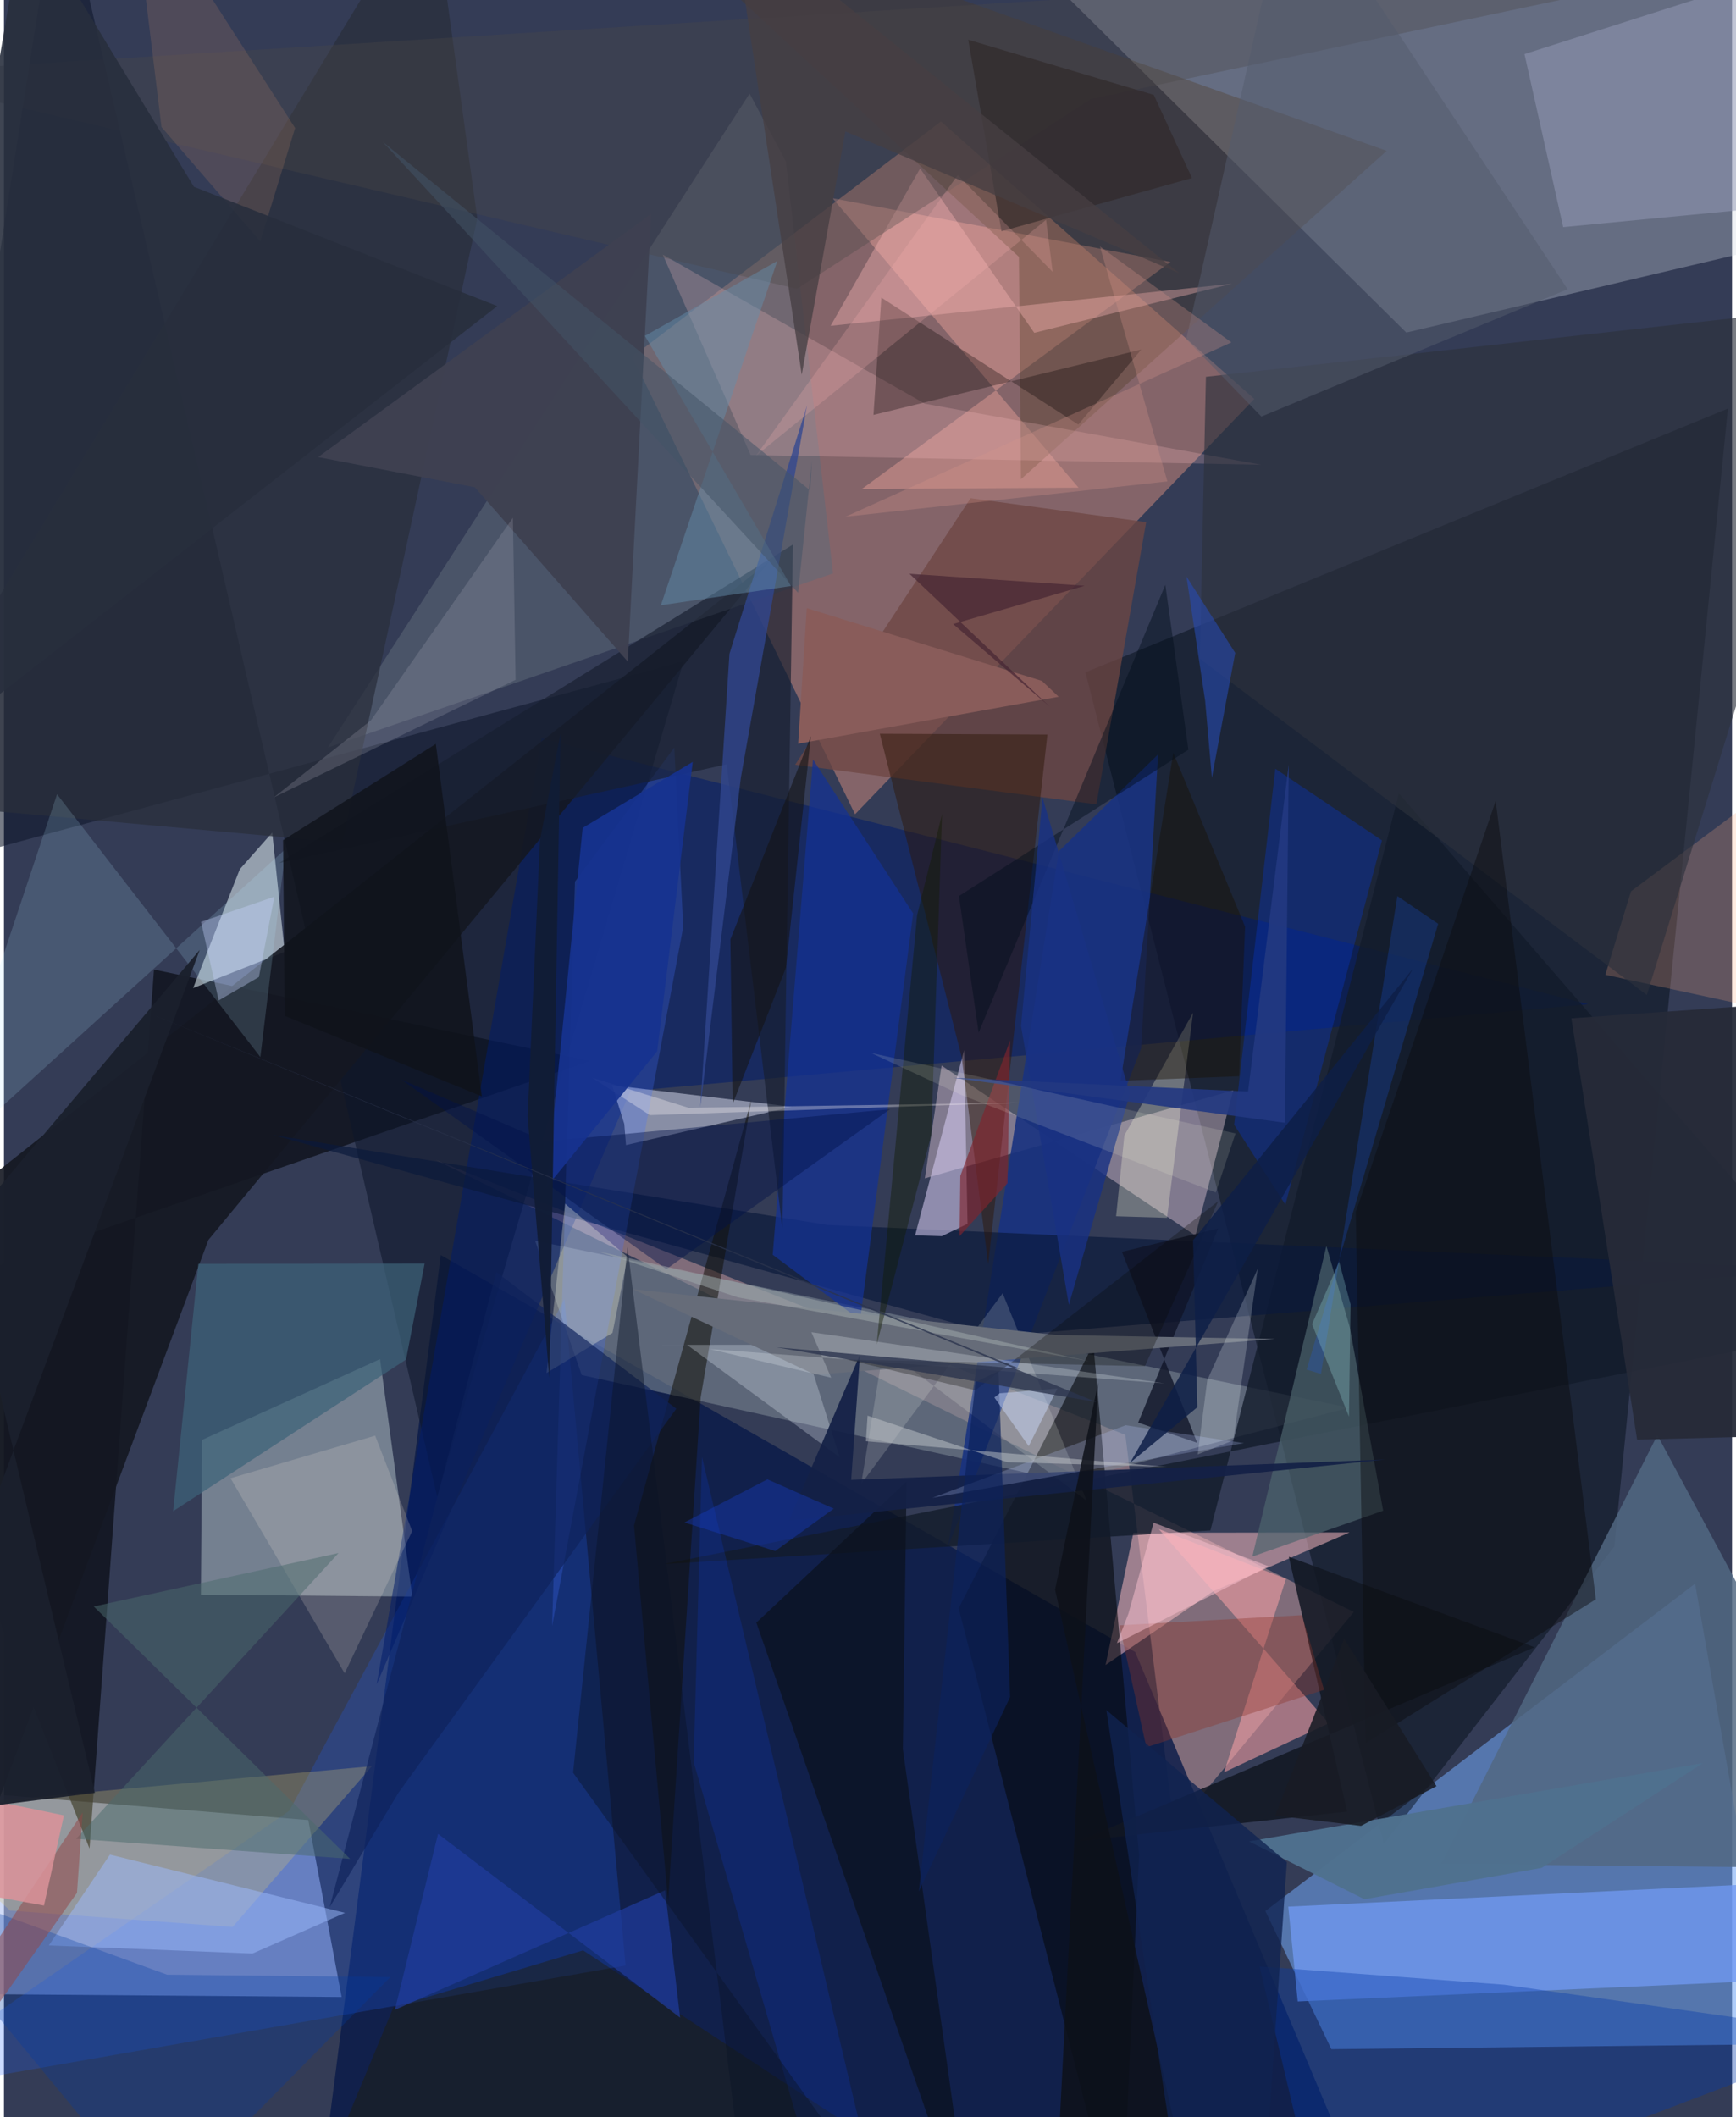 <svg xmlns="http://www.w3.org/2000/svg" width="228" height="278" viewBox="0 0 836 1024"><path fill="#343c56" d="M0 0h836v1024H0z"/><path fill="#d78f7c" fill-opacity=".494" d="M604.889 192.94L411.733 393.835 303.981 172.584 453.28 58.748z"/><path fill="#71a5f4" fill-opacity=".553" d="M642.154 991.115l215.185-2.387-39.22-222.764-207.883 158.328z"/><path fill="#afc0f1" fill-opacity=".576" d="M147.215 880.302L-62 863.18l1.366 100.92 223.994 1.778z"/><path fill="#cfd6df" fill-opacity=".318" d="M898 109.122l-219.586 51.74L453.225-62 898-7.888z"/><path fill="#030b15" fill-opacity=".475" d="M667.583 891.808L523.198 325.187l310.796-127.585-54.935 550.356z"/><path fill="#ffbbb7" fill-opacity=".373" d="M542.495 694.005L208.95 561.093l444.085 218.554-86.914 104.731z"/><path fill="#060a0f" fill-opacity=".678" d="M-62 632.432l345.305-119.273-210.727-44.22-31.192 425.129z"/><path fill="#091a49" fill-opacity=".816" d="M155.632 1039.692L667.915 1086 547.26 799.029 211.31 607.026z"/><path fill="#ecfffc" fill-opacity=".349" d="M181.941 657.335l15.624 114.889-102.288-.949.536-74.828z"/><path fill="#0d1729" fill-opacity=".561" d="M328.777 319.845L209.589 723.937 27.038-62l-76.262 484.445z"/><path fill="#7b8794" fill-opacity=".576" d="M279.498 665.057l-22.555-64.94 393.893 80.729-136.78 35.722z"/><path fill="#f6d8e6" fill-opacity=".392" d="M453.597 515.368l122.801 82.244 18.293-70.262-149.197 42.582z"/><path fill="#2263ff" fill-opacity=".227" d="M271.144 628.395L138.062 875.79-62 1014.094l362.717-63.437z"/><path fill="#ddecf1" fill-opacity=".565" d="M91.514 477.898l22.575-57.478 15.698-17.75 6.023 57.709z"/><path fill="#011b6a" fill-opacity=".533" d="M260.048 356.997l506.365 128.712-463.388 42.025-122.72 286.971z"/><path fill="#ffbdc3" fill-opacity=".518" d="M546.39 741.354l104.585-.163-65.786 28.337-52.267 35.777z"/><path fill="#080b0f" fill-opacity=".62" d="M527.01 650.132l22.107 247.075L540.443 1086l-78.574-308.153z"/><path fill="#dadef1" fill-opacity=".51" d="M300.914 553.848l80.247-18.537-86.938-10.43 5.868 18.693z"/><path fill="#141822" fill-opacity=".902" d="M370.493 271.329L-42.969 598.097-62 1029.613 98.9 599.721z"/><path fill="#7098f1" fill-opacity=".78" d="M898 955.953l-272.108 12.073-4.574-45.85 247.126-11.945z"/><path fill="#fcaba1" fill-opacity=".373" d="M415.025 236.522l104.824-.64L400.82 95.869l163.512 30.823z"/><path fill="#5e6a78" fill-opacity=".533" d="M156.692 361.556l244.385-84.23L378.3 78.16l-17.586-32.895z"/><path fill="#516882" fill-opacity=".839" d="M898 903.544L839.825 768.55l-39.941-74.435-104.846 207.484z"/><path fill="#193280" fill-opacity=".898" d="M550.135 506.994l-93.46 241.31 53.667-336.614 47.976-46.797z"/><path fill="#121b2a" fill-opacity=".788" d="M898 641.458l-223.186-257.72-91.17 356.488-264.536 16.28z"/><path fill="#6e4743" fill-opacity=".757" d="M552.584 252.534l-84.935-11.58-84.895 128.925 145.74 19.163z"/><path fill="#0a183a" fill-opacity=".671" d="M130.115 548.945l352.017 97.166 398.7-32.254-482.484-21.368z"/><path fill="#0537d2" fill-opacity=".333" d="M595.123 543.979l24.795 38.712 46.72-176.22-51.579-34.667z"/><path fill="#4d646d" fill-opacity=".69" d="M667.213 730.679l-16.149-88.71-11.305-39.335-35.82 150.222z"/><path fill="#143293" fill-opacity=".733" d="M371.898 606.89l42.296 31.568 25.655-196.665-48.453-74.462z"/><path fill="#f8a0a4" fill-opacity=".561" d="M558.658 739.537l82.253 93.961-50.675 23.695 29.954-93.573z"/><path fill="#121723" fill-opacity=".871" d="M520.17 890.403l129.615-14.224-28.212-123.214 118.912 43.773z"/><path fill="#292f3b" fill-opacity=".733" d="M206.666-56.369L-62 387.131l225.622 20.366 65.37-301.782z"/><path fill="#4d3823" fill-opacity=".341" d="M668.917 72.971l-176.92 158.785-.976-107.489L289.43-62z"/><path fill="#426fff" fill-opacity=".263" d="M328.613 448.396l-4.312-86.843-48.067 64.864L265.18 786.45z"/><path fill="#d5c9f1" fill-opacity=".565" d="M440.787 597.508l12.935.382 12.432-5.974-1.657-83.947z"/><path fill="#2e170a" fill-opacity=".49" d="M504.79 355.288l-81.078-.384 39.622 156.524 12.817 99.957z"/><path fill="#0339aa" fill-opacity=".373" d="M638.743 1083.256L898 984.337l-172.174-24.406-118.409-8.851z"/><path fill="#d4c372" fill-opacity=".286" d="M2.927 924.09l-52.923-48.892 228.001-20.974-67.392 77.774z"/><path fill="#949bb8" fill-opacity=".514" d="M898 96.083l-37.359-109.88-125.057 39.965 18.725 83.685z"/><path fill="#ffc4c8" fill-opacity=".227" d="M361.216 220.076l-42.503-96.938 126.768 72.104 162.769 29.546z"/><path fill="#feffe4" fill-opacity=".302" d="M262.474 664.06l31.925-19.378 7.308-36.709-30.229-25.796z"/><path fill="#0b121e" fill-opacity=".737" d="M468.574 1086L363.978 784.801l72.68-68.217-1.802 129.382z"/><path fill="#181f30" fill-opacity=".663" d="M349.663 369.67L133.07 417.423l248.612-154.04-5.087 331.068z"/><path fill="#fbb6b5" fill-opacity=".38" d="M594.075 137.22l-95.643 23.754-55.22-79.483-43.294 76.107z"/><path fill="#b2e7ff" fill-opacity=".165" d="M136.24 410.618l-12.203 100.639-98.352-127.092-60.748 181.996z"/><path fill="#111009" fill-opacity=".533" d="M361.616 531.713L304.803 737.83 321.3 919.628l15.746-243.688z"/><path fill="#fba980" fill-opacity=".231" d="M774.697 471.463l12.448-40.38L898 348.32l-39.498 141.257z"/><path fill="#3d6378" fill-opacity=".714" d="M203.51 611.147l-8.99 46.41-112.678 73.356 12.21-119.65z"/><path fill="#040002" fill-opacity=".302" d="M420.65 200.673l129.56-31.612-30.46 36.29-95.291-61.395z"/><path fill="#211d0c" fill-opacity=".451" d="M280.177 943.332l172.592 113.397-287.095-31.042 22.76-54.881z"/><path fill="#2d323d" fill-opacity=".635" d="M578.523 318.607l2.956-136.366L898 147.089 794.769 481.242z"/><path fill="#eef6ff" fill-opacity=".267" d="M303.481 650.477l83.736-.075 17.083 54.444-73.84-54.378z"/><path fill="#304691" fill-opacity=".769" d="M350.97 316.25l-14.09 219.432 19.63-159.654 32.025-180.056z"/><path fill="#101527" fill-opacity=".796" d="M540.838 605.468l36.422 92.397-28.582-9.798 38.686-93.862z"/><path fill="#4b4847" fill-opacity=".341" d="M856.947-21.987L525.924 47.87 383.64 139.69-62 35.656z"/><path fill="#9ebdff" fill-opacity=".49" d="M120.234 944.864l-98.534-3.92 29.579-43.93 113.715 28.17z"/><path fill="#0d0d0f" fill-opacity=".451" d="M721.659 387.371l48.46 386.153-111.405 69.618-4.746-256.933z"/><path fill="#ffffdb" fill-opacity=".282" d="M542.022 549.198l33.234-59.388-12.607 99.194-24.625-.738z"/><path fill="#f1f9ed" fill-opacity=".176" d="M483.135 625.5l-68.428 92.211 10.78-65.63 98.283 73.772z"/><path fill="#023aa5" fill-opacity=".294" d="M78.905 955.086L-62 903.834l136.935 165.813L186.92 956.225z"/><path fill="#181002" fill-opacity=".416" d="M597.52 520.538l2.908-72.3-34.722-84.113-25.557 158.614z"/><path fill="#535b6d" fill-opacity=".518" d="M608.305 201.482l148.15-61.592L622.744-62l-50.792 226.087z"/><path fill="#3f4151" fill-opacity=".98" d="M313.094 103.459L301.79 320.007l-74.015-84.343L152 221.074z"/><path fill="#0e45fe" fill-opacity=".161" d="M399.178 1078.256l24.575-9.273-86.073-364.372-4.011 147.72z"/><path fill="#faefe0" fill-opacity=".176" d="M179.573 694.382l-69.96 20.587 55.21 94.349 32.673-68.773z"/><path fill="#666c79" d="M392.338 664.871l-88.083-41.337 204.435 22.128 106.109 1.947z"/><path fill="#0e215a" fill-opacity=".667" d="M325.27 681.337l-87.05-66.07-80.623 307.128 33.27-55.333z"/><path fill="#264bb4" fill-opacity=".58" d="M584.365 376.149l11.289-60.363-23.584-36.937 9.019 60.033z"/><path fill="#142146" fill-opacity=".929" d="M409.874 715.748l4.28-60.667-34.514 80.452 288.688-29.607z"/><path fill="#4c6b6d" fill-opacity=".51" d="M167.466 899.072L43.446 777l118.434-25.84L34.89 889.38z"/><path fill="#213c9f" fill-opacity=".686" d="M210.004 886.98l117.098 88.877-7.27-61.6-130.714 57.815z"/><path fill="#b1b1bc" fill-opacity=".224" d="M130.529 385.686l46.969-37.238 68.713-97.997 1.306 78.34z"/><path fill="#262b38" fill-opacity=".949" d="M758.267 492.528L898 482.708v210.785l-107.928 2.831z"/><path fill="#001149" fill-opacity=".427" d="M320.437 613.857l108.225-77.373-166.764 15.561-69.669-29.908z"/><path fill="#4f718e" fill-opacity=".976" d="M743.844 903.443l-85.692 15.143-55.845-27.968 219.523-37.854z"/><path fill="#944746" fill-opacity=".518" d="M-32.561 1011.47L-62 1026.312 38.083 876.69l-2.756 38.822z"/><path fill="#8a352a" fill-opacity=".369" d="M627.931 781.182l10.703 36.119-85.966 27.767-13.05-58.957z"/><path fill="#638daa" fill-opacity=".475" d="M310.064 162.462l64.041-36.221-56.321 166.507 62.99-9.323z"/><path fill="#895c5a" d="M388.378 294.14l-4.163 65.569 126.007-22.715-8.095-7.666z"/><path fill="#b8c9ff" fill-opacity=".239" d="M599.879 697.996l-57.223-8.655-93.521 35.126 92.729-16.58z"/><path fill="#195dfd" fill-opacity=".216" d="M674.098 433.408l19.725 13.398-63.61 215.61 6.937 2.085z"/><path fill="#0f131a" fill-opacity=".816" d="M208.92 359.82l-73.896 46.552.799 84.972 95.348 38.923z"/><path fill="#ffc5d4" fill-opacity=".478" d="M543.99 780.469l12.191-43.99 55.612 21.094-73.361 37.198z"/><path fill="#302728" fill-opacity=".639" d="M574.732 86.106l-18.474-40.2-89.77-26.674 16.083 92.642z"/><path fill="#f0fbff" fill-opacity=".216" d="M577.506 703.45l17.217-6.777 11.808-82.998-24.386 53.799z"/><path fill="#a47864" fill-opacity=".247" d="M140.864 61.93L61.16-62 76.22 61.46l47.76 55.261z"/><path fill="#141516" fill-opacity=".604" d="M378.32 467.964l-25.795 66.029-1.093-79.652 38.949-98.28z"/><path fill="#ecf4fa" fill-opacity=".247" d="M390.623 644.342l9.564 22.008-58.732-13.844 220.006 16.573z"/><path fill="#a3acaf" fill-opacity=".494" d="M287.882 605.38l67.248 22.123 169.921 30.913L355.91 620.49z"/><path fill="#070805" fill-opacity=".286" d="M407.646 657.527l144.33 3.248 35.448-79.788-117.466 91.447z"/><path fill="#d5948b" fill-opacity=".29" d="M407.158 249.916l186.626-84.31-63.584-46.417 32.65 113.647z"/><path fill="#282e3d" fill-opacity=".89" d="M10.1-44.18L-62 382.446l300.649-234.409-146.742-57.69z"/><path fill="#0c215b" fill-opacity=".698" d="M481.153 663.156l5.582 157.616-44.15 94.044 27.416-246.424z"/><path fill="#181c25" fill-opacity=".886" d="M656.519 883.118l-41.55-4.993 33.383-85.51 44.658 71.304z"/><path fill="#462433" fill-opacity=".694" d="M522.86 283.312l-84.801-5.803 67.928 64.322-46.811-39.991z"/><path fill="#80242e" fill-opacity=".647" d="M462.667 568.706l-.37 29.188L485.5 572.26l1.23-69.015z"/><path fill="#cdf" fill-opacity=".455" d="M479.127 675.896l2.565-2.025 27.937-2.293-13.889 27.885z"/><path fill="#fff9fa" fill-opacity=".322" d="M284.47 521.192l46.743 14.62 160.32-2.483-179.07 6.019z"/><path fill="#111c01" fill-opacity=".42" d="M422.227 650.282l26.397-101.455 5.188-154.977-12.061 48.793z"/><path fill="#acf7fa" fill-opacity=".239" d="M632.827 640.46l13.106-30.22 5.51 20.63-.757 54.311z"/><path fill="#c3c7cb" fill-opacity=".49" d="M417.796 684.701l-.8 12.373 145.602 12.407-77.16-2.262z"/><path fill="#0b1326" fill-opacity=".431" d="M361.12 1086h78.767L275.325 857.386l26.337-254.25z"/><path fill="#010c19" fill-opacity=".439" d="M572.997 362.618l-11.157-79.762-90.322 216.598-9.53-66.062z"/><path fill="#0e1e47" fill-opacity=".839" d="M577.34 680.627l-2.082-80.773L681.652 468.47 544.85 707.433z"/><path fill="#0d1119" fill-opacity=".851" d="M508.503 768.852l58.065 259.857L507.637 1086l21.714-417.33z"/><path fill="#ffb6b4" fill-opacity=".212" d="M507.334 131.507l-3.193-25.176-140.376 114.137 97.648-135.795z"/><path fill="#db929a" fill-opacity=".847" d="M-61.73 906.955L-62 859.19l91.02 18.846-9.659 43.619z"/><path fill="#163290" fill-opacity=".918" d="M262.497 574.201l53.51-65.75 17.207-139.967-53.249 31.943z"/><path fill="#102351" fill-opacity=".784" d="M533.31 827.105l87.332 73.551-12.216 178.038-40.183-20.871z"/><path fill="#193183" fill-opacity=".82" d="M544.7 528.936L515.175 631.1l-23.142-134.878 10.395-110.44z"/><path fill="#c7d7ff" fill-opacity=".361" d="M123.325 472.559l7.49-38.857L95.33 445.89l8.552 37.986z"/><path fill="#153ec8" fill-opacity=".38" d="M373.128 750.192l-43.946-13.83 40.161-20.854 32.105 14.17z"/><path fill="#111c36" fill-opacity=".976" d="M263.852 666.757l5.377-311.972-9.922 51.667-5.974 133.584z"/><path fill="#1b202c" fill-opacity=".953" d="M94.717 459.426L-20.535 595.792 44 867.14l-106 13.358z"/><path fill="#463e43" fill-opacity=".773" d="M407.038 63.572l161.507 68.582L352.09-42.075l33.855 223.298z"/><path fill="#233881" fill-opacity=".91" d="M459.193 521.28l160.488 21.768 1.867-173.275-19.688 158.164z"/><path fill="#425467" fill-opacity=".529" d="M390.89 222.485l-.822 14.736L183.225 68.578 384.184 286.72z"/><path fill="#ffffe4" fill-opacity=".133" d="M419.503 509.288l43.487 20.259 123.248 47.201 9.552-28.543z"/><path fill="#2a344d" fill-opacity=".784" d="M65.77 488.182L491.479 662.05 373.39 651.61l155.128 26.515z"/></svg>